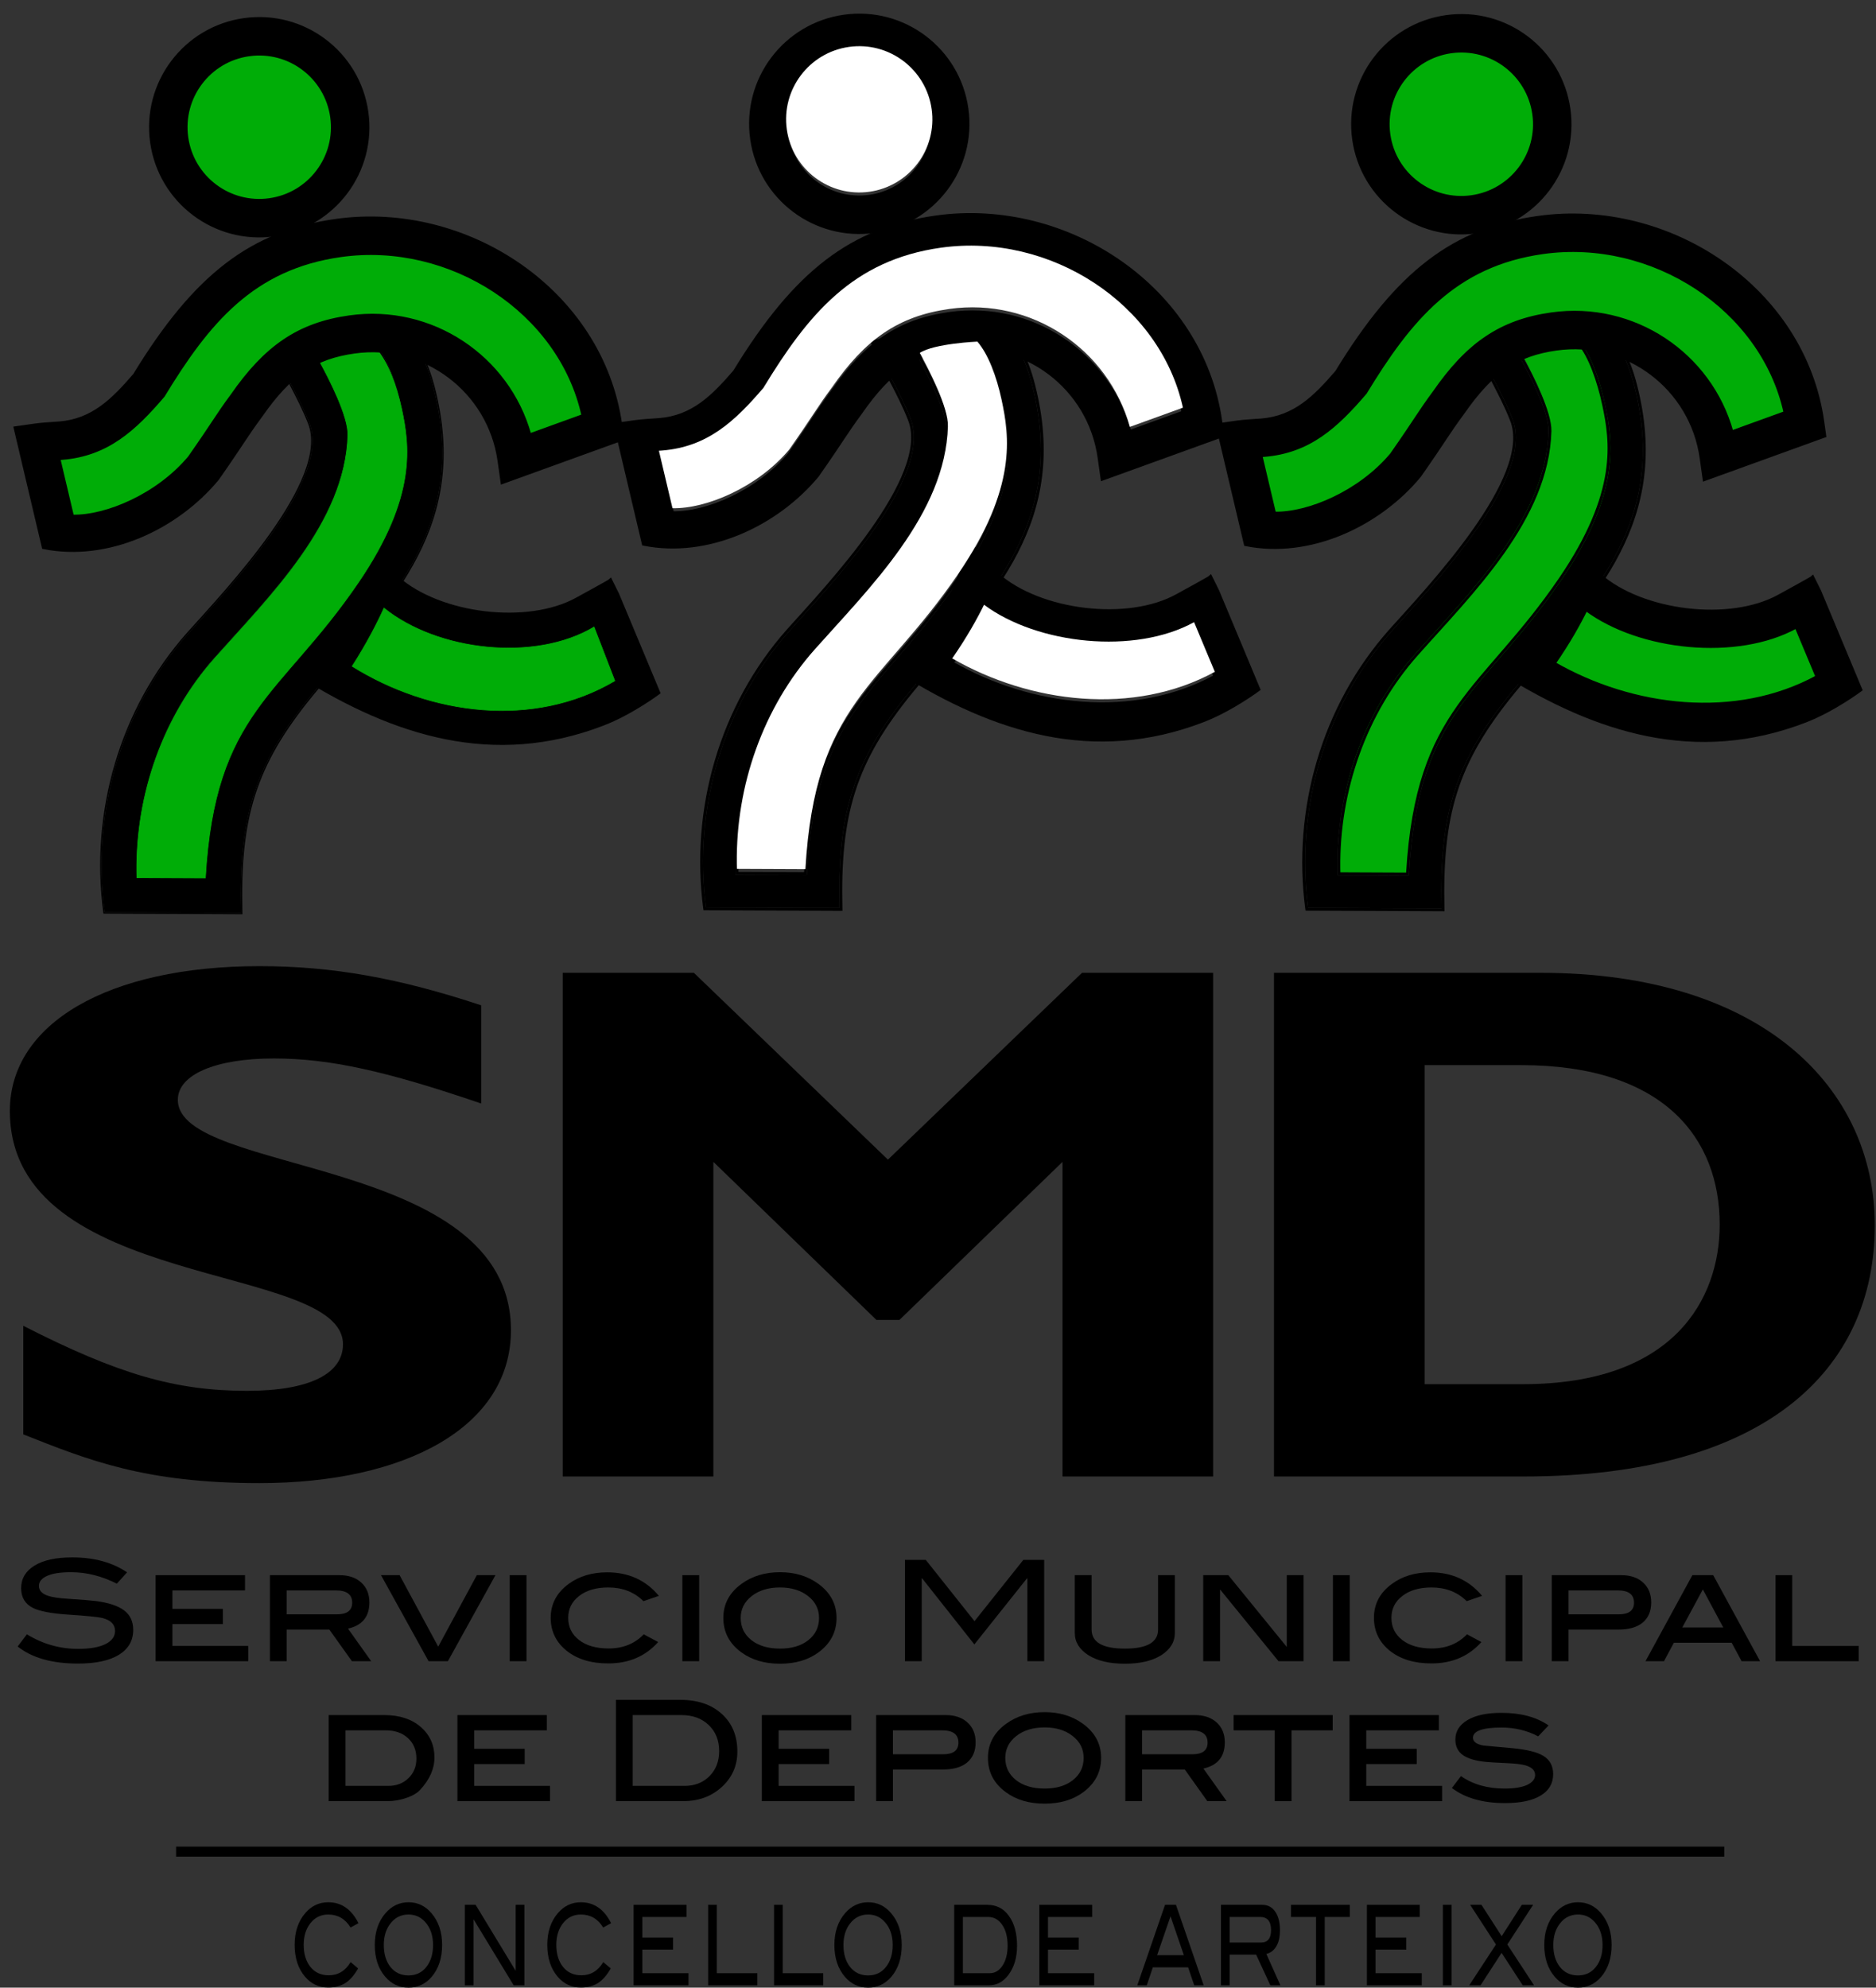 <?xml version="1.0" encoding="UTF-8" standalone="no"?>
<svg
   xmlns:dc="http://purl.org/dc/elements/1.1/"
   xmlns:cc="http://creativecommons.org/ns#"
   xmlns:rdf="http://www.w3.org/1999/02/22-rdf-syntax-ns#"
   xmlns:svg="http://www.w3.org/2000/svg"
   xmlns="http://www.w3.org/2000/svg"
   xmlns:sodipodi="http://sodipodi.sourceforge.net/DTD/sodipodi-0.dtd"
   xmlns:inkscape="http://www.inkscape.org/namespaces/inkscape"
   sodipodi:docbase="/home/acs/imagenes/logos/departamentos"
   sodipodi:docname="logodeportes.svg"
   inkscape:version="0.46"
   sodipodi:version="0.32"
   id="svg1593"
   height="595.672"
   width="562.261"
   inkscape:output_extension="org.inkscape.output.svg.inkscape"
   inkscape:export-filename="/home/acs/Desktop/logo/logodeportes.png"
   inkscape:export-xdpi="180.00999"
   inkscape:export-ydpi="180.00999">
  <rect width="100%" height="100%" fill="#333333" stroke="none"/>
  <sodipodi:namedview
     inkscape:current-layer="svg1593"
     inkscape:window-y="104"
     inkscape:window-x="15"
     inkscape:cy="280.70419"
     inkscape:cx="281.13049"
     inkscape:zoom="0.60268067"
     inkscape:window-height="541"
     inkscape:window-width="640"
     inkscape:pageshadow="2"
     inkscape:pageopacity="0.0"
     borderopacity="1.0"
     bordercolor="#666666"
     pagecolor="#ffffff"
     id="base"
     showgrid="false" />
  <defs
     id="defs1595">
    <inkscape:perspective
       sodipodi:type="inkscape:persp3d"
       inkscape:vp_x="0 : 297.836 : 1"
       inkscape:vp_y="0 : 1000 : 0"
       inkscape:vp_z="562.26099 : 297.836 : 1"
       inkscape:persp3d-origin="281.13049 : 198.55733 : 1"
       id="perspective104" />
    <marker
       orient="auto"
       markerHeight="3"
       markerWidth="4"
       markerUnits="strokeWidth"
       refY="5"
       refX="0"
       viewBox="0 0 10 10"
       id="ArrowEnd">
      <path
         id="path1598"
         d="M 0 0 L 10 5 L 0 10 z" />
    </marker>
    <marker
       orient="auto"
       markerHeight="3"
       markerWidth="4"
       markerUnits="strokeWidth"
       refY="5"
       refX="10"
       viewBox="0 0 10 10"
       id="ArrowStart">
      <path
         id="path1601"
         d="M 10 0 L 0 5 L 10 10 z" />
    </marker>
  </defs>
  <g
     id="g1603">
    <path
       id="path1605"
       d="M 2.954 595.672L 2.954 595.672L 2.954 595.672L 2.954 595.672"
       style="stroke:none; fill:#000000" />
    <path
       id="path1607"
       d="M 115.199 513.983C 119.729 513.983 123.365 515.17 126.103 517.549C 128.841 519.922 130.212 522.971 130.212 526.69C 130.212 530.073 128.773 533.315 125.893 536.417C 125.083 537.313 123.797 538.081 122.034 538.723C 120.107 539.422 118.109 539.774 116.038 539.774L 98.513 539.774L 98.513 513.983L 115.199 513.983M 116.374 535.202C 118.834 535.202 120.847 534.434 122.413 532.897C 124.007 531.358 124.803 529.403 124.803 527.024C 124.803 524.483 123.964 522.44 122.288 520.901C 120.61 519.339 118.373 518.553 115.578 518.553L 103.543 518.553L 103.543 535.204L 116.374 535.204"
       style="stroke:none; fill:#000000" />
    <path
       id="path1609"
       d="M 164.85 539.774L 137.089 539.774L 137.089 513.983L 163.885 513.983L 163.885 518.553L 142.121 518.553L 142.121 524.09L 157.258 524.09L 157.258 528.659L 142.121 528.659L 142.121 535.202L 164.85 535.202L 164.85 539.774"
       style="stroke:none; fill:#000000" />
    <path
       id="path1611"
       d="M 203.804 509.413C 209.087 509.413 213.267 510.823 216.341 513.647C 219.444 516.444 220.996 520.206 220.996 524.93C 220.996 529.264 219.36 532.868 216.09 535.745C 213.042 538.43 209.268 539.774 204.767 539.774L 184.599 539.774L 184.599 509.413L 203.804 509.413M 205.187 535.202C 208.206 535.202 210.682 534.239 212.61 532.309C 214.565 530.352 215.544 527.85 215.544 524.803C 215.544 521.559 214.496 518.944 212.4 516.962C 210.331 514.975 207.605 513.985 204.223 513.985L 189.63 513.985L 189.63 535.204L 205.187 535.204"
       style="stroke:none; fill:#000000" />
    <path
       id="path1613"
       d="M 256.093 539.774L 228.333 539.774L 228.333 513.983L 255.129 513.983L 255.129 518.553L 233.367 518.553L 233.367 524.09L 248.504 524.09L 248.504 528.659L 233.367 528.659L 233.367 535.202L 256.093 535.202L 256.093 539.774"
       style="stroke:none; fill:#000000" />
    <path
       id="path1615"
       d="M 283.433 513.983C 286.173 513.983 288.355 514.725 289.975 516.206C 291.596 517.688 292.407 519.672 292.407 522.161C 292.407 524.76 291.553 526.774 289.85 528.2C 288.172 529.598 285.755 530.294 282.594 530.294L 267.624 530.294L 267.624 539.774L 262.592 539.774L 262.592 513.983L 283.433 513.983M 282.677 525.725C 285.727 525.725 287.251 524.565 287.251 522.243C 287.251 519.784 285.63 518.553 282.384 518.553L 267.624 518.553L 267.624 525.725L 282.677 525.725"
       style="stroke:none; fill:#000000" />
    <path
       id="path1617"
       d="M 330.02 526.815C 330.02 531.038 328.217 534.477 324.612 537.131C 321.535 539.397 317.691 540.526 313.079 540.526C 308.464 540.526 304.608 539.397 301.506 537.131C 297.898 534.503 296.095 531.065 296.095 526.815C 296.095 522.622 297.915 519.214 301.549 516.585C 304.735 514.266 308.579 513.104 313.079 513.104C 317.554 513.104 321.382 514.266 324.569 516.585C 328.204 519.241 330.02 522.651 330.02 526.815zM 324.78 526.815C 324.78 524.161 323.691 521.981 321.507 520.274C 319.329 518.542 316.518 517.676 313.079 517.676C 309.615 517.676 306.777 518.542 304.57 520.274C 302.385 522.008 301.296 524.188 301.296 526.815C 301.296 529.557 302.373 531.776 304.524 533.483C 306.679 535.159 309.528 535.999 313.079 535.999C 316.605 535.999 319.425 535.159 321.548 533.483C 323.703 531.776 324.78 529.557 324.78 526.815"
       style="stroke:none; fill:#000000" />
    <path
       id="path1619"
       d="M 367.632 539.774L 361.848 539.774L 355.096 530.294L 342.305 530.294L 342.305 539.774L 337.276 539.774L 337.276 513.983L 358.117 513.983C 360.855 513.983 363.037 514.725 364.657 516.206C 366.279 517.688 367.089 519.672 367.089 522.161C 367.089 526.438 364.95 529.051 360.674 530.001L 367.632 539.774M 357.361 525.725C 360.41 525.725 361.933 524.565 361.933 522.243C 361.933 519.784 360.309 518.553 357.068 518.553L 342.305 518.553L 342.305 525.725L 357.361 525.725"
       style="stroke:none; fill:#000000" />
    <path
       id="path1621"
       d="M 399.42 518.553L 387.089 518.553L 387.089 539.774L 382.058 539.774L 382.058 518.553L 369.73 518.553L 369.73 513.983L 399.42 513.983L 399.42 518.553"
       style="stroke:none; fill:#000000" />
    <path
       id="path1623"
       d="M 432.21 539.774L 404.454 539.774L 404.454 513.983L 431.246 513.983L 431.246 518.553L 409.484 518.553L 409.484 524.09L 424.621 524.09L 424.621 528.659L 409.484 528.659L 409.484 535.202L 432.21 535.202L 432.21 539.774"
       style="stroke:none; fill:#000000" />
    <path
       id="path1625"
       d="M 461.017 520.358C 457.665 518.596 454.014 517.717 450.073 517.717C 444.344 517.717 441.478 518.735 441.478 520.776C 441.478 521.981 442.554 522.76 444.706 523.126C 447.64 523.376 450.579 523.643 453.513 523.922C 457.733 524.34 460.739 525.096 462.528 526.184C 464.513 527.389 465.504 529.219 465.504 531.68C 465.504 534.446 464.263 536.585 461.772 538.094C 459.315 539.604 455.737 540.356 451.038 540.356C 444.413 540.356 439.116 538.852 435.146 535.833L 437.872 532.266C 441.421 534.755 445.784 535.999 450.954 535.999C 453.863 535.999 456.111 535.635 457.704 534.907C 459.296 534.153 460.095 533.161 460.095 531.93C 460.095 530.563 459.114 529.598 457.16 529.038C 456.071 528.731 454.377 528.52 452.086 528.409C 448.508 528.241 446.313 528.114 445.505 528.032C 442.314 527.725 439.966 527.038 438.459 525.979C 436.952 524.915 436.195 523.362 436.195 521.323C 436.195 518.862 437.394 516.919 439.801 515.495C 442.232 514.04 445.63 513.313 449.99 513.313C 455.804 513.313 460.515 514.571 464.121 517.089L 461.017 520.358"
       style="stroke:none; fill:#000000" />
    <path
       id="path1627"
       d="M 5.294 493.434L 8.057 489.779C 12.809 492.688 17.93 494.145 23.402 494.145C 26.957 494.145 29.711 493.66 31.664 492.678C 33.545 491.725 34.481 490.428 34.481 488.781C 34.481 486.846 33.248 485.568 30.791 484.92C 29.495 484.589 26.039 484.236 20.387 483.867C 15.383 483.535 11.873 482.869 9.858 481.861C 7.518 480.682 6.339 478.711 6.339 475.947C 6.339 473.096 7.67 470.846 10.325 469.197C 13.007 467.543 16.778 466.723 21.647 466.723C 28.19 466.723 33.662 468.217 38.081 471.205L 35.021 474.608C 30.521 472.313 25.941 471.168 21.269 471.168C 18.164 471.168 15.788 471.529 14.141 472.258C 12.495 472.986 11.667 473.994 11.667 475.274C 11.667 476.623 12.548 477.594 14.303 478.207C 15.563 478.656 17.624 478.964 20.468 479.133C 24.662 479.412 27.434 479.637 28.775 479.809C 32.573 480.303 35.381 481.248 37.199 482.615C 39.017 483.984 39.926 485.928 39.926 488.44C 39.926 491.66 38.504 494.145 35.651 495.909C 32.798 497.665 28.703 498.545 23.366 498.545C 15.617 498.545 9.596 496.846 5.294 493.434"
       style="stroke:none; fill:#000000" />
    <path
       id="path1629"
       d="M 46.64 497.835L 46.64 472.051L 73.433 472.051L 73.433 476.621L 51.671 476.621L 51.671 482.149L 66.809 482.149L 66.809 486.719L 51.671 486.719L 51.671 493.262L 74.396 493.262L 74.396 497.835L 46.64 497.835"
       style="stroke:none; fill:#000000" />
    <path
       id="path1631"
       d="M 105.473 497.835L 98.714 488.358L 85.926 488.358L 85.926 497.835L 80.895 497.835L 80.895 472.051L 101.739 472.051C 104.474 472.051 106.661 472.787 108.281 474.274C 109.901 475.748 110.711 477.738 110.711 480.223C 110.711 484.496 108.569 487.115 104.294 488.07L 111.251 497.835L 105.473 497.835M 85.925 483.785L 100.982 483.785C 104.033 483.785 105.554 482.625 105.554 480.303C 105.554 477.846 103.934 476.621 100.685 476.621L 85.925 476.621L 85.925 483.785"
       style="stroke:none; fill:#000000" />
    <path
       id="path1633"
       d="M 128.45 497.835L 114.194 472.051L 119.765 472.051L 131.339 493.479L 142.913 472.051L 148.493 472.051L 134.237 497.835L 128.45 497.835"
       style="stroke:none; fill:#000000" />
    <path
       id="path1635"
       d="M 152.768 497.835L 157.799 497.835L 157.799 472.051L 152.768 472.051L 152.768 497.835z"
       style="stroke:none; fill:#000000" />
    <path
       id="path1637"
       d="M 169.796 494.686C 166.637 492.119 165.053 488.836 165.053 484.84C 165.053 480.672 166.862 477.279 170.462 474.651C 173.594 472.356 177.437 471.205 181.991 471.205C 188.399 471.205 193.556 473.553 197.471 478.253L 192.854 479.844C 190.091 477.108 186.581 475.74 182.333 475.74C 178.67 475.74 175.745 476.586 173.567 478.297C 171.389 479.971 170.3 482.149 170.3 484.84C 170.3 487.602 171.389 489.824 173.567 491.498C 175.745 493.182 178.697 494.02 182.414 494.02C 186.715 494.02 190.225 492.606 192.935 489.779L 197.255 492.094C 193.457 496.368 188.471 498.501 182.288 498.501C 177.14 498.501 172.982 497.233 169.796 494.686"
       style="stroke:none; fill:#000000" />
    <path
       id="path1639"
       d="M 204.509 497.835L 209.549 497.835L 209.549 472.051L 204.509 472.051L 204.509 497.835z"
       style="stroke:none; fill:#000000" />
    <path
       id="path1641"
       d="M 222.203 495.19C 218.603 492.561 216.794 489.123 216.794 484.875C 216.794 480.682 218.612 477.279 222.248 474.651C 225.433 472.33 229.277 471.168 233.777 471.168C 238.258 471.168 242.083 472.328 245.269 474.651C 248.905 477.307 250.723 480.707 250.723 484.875C 250.723 489.096 248.923 492.533 245.314 495.19C 242.236 497.458 238.393 498.59 233.777 498.59C 229.169 498.59 225.308 497.458 222.203 495.19M 225.272 478.332C 223.085 480.068 221.996 482.246 221.996 484.875C 221.996 487.619 223.076 489.842 225.227 491.543C 227.378 493.217 230.231 494.065 233.777 494.065C 237.305 494.065 240.131 493.217 242.246 491.543C 244.406 489.844 245.477 487.619 245.477 484.875C 245.477 482.221 244.388 480.043 242.21 478.332C 240.032 476.604 237.215 475.74 233.777 475.74C 230.312 475.74 227.477 476.604 225.272 478.332"
       style="stroke:none; fill:#000000" />
    <path
       id="path1643"
       d="M 307.919 497.835L 307.919 473.014L 307.793 473.014L 292.025 492.805L 276.383 473.014L 276.257 473.014L 276.257 497.835L 271.226 497.835L 271.226 467.479L 277.472 467.479L 292.07 485.839L 306.704 467.479L 312.95 467.479L 312.95 497.835L 307.919 497.835"
       style="stroke:none; fill:#000000" />
    <path
       id="path1645"
       d="M 326.198 496.036C 323.489 494.299 322.13 492.074 322.13 489.365L 322.13 472.051L 327.17 472.051L 327.17 488.358C 327.17 492.164 330.491 494.065 337.142 494.065C 343.766 494.065 347.087 492.164 347.087 488.358L 347.087 472.051L 352.117 472.051L 352.117 489.365C 352.117 492.074 350.758 494.297 348.049 496.036C 345.332 497.737 341.704 498.59 337.142 498.59C 332.561 498.59 328.916 497.737 326.198 496.036"
       style="stroke:none; fill:#000000" />
    <path
       id="path1647"
       d="M 383.186 497.835L 365.663 476.324L 365.663 497.835L 360.623 497.835L 360.623 472.051L 368.138 472.051L 385.661 493.561L 385.661 472.051L 390.692 472.051L 390.692 497.835L 383.186 497.835"
       style="stroke:none; fill:#000000" />
    <path
       id="path1649"
       d="M 399.503 497.835L 404.534 497.835L 404.534 472.051L 399.503 472.051L 399.503 497.835z"
       style="stroke:none; fill:#000000" />
    <path
       id="path1651"
       d="M 416.522 494.686C 413.363 492.119 411.788 488.836 411.788 484.84C 411.788 480.672 413.588 477.279 417.197 474.651C 420.32 472.356 424.163 471.205 428.726 471.205C 435.125 471.205 440.282 473.553 444.197 478.253L 439.589 479.844C 436.817 477.108 433.307 475.74 429.059 475.74C 425.396 475.74 422.48 476.586 420.293 478.297C 418.115 479.971 417.026 482.149 417.026 484.84C 417.026 487.602 418.115 489.824 420.293 491.498C 422.48 493.182 425.423 494.02 429.14 494.02C 433.451 494.02 436.961 492.606 439.67 489.779L 443.99 492.094C 440.192 496.368 435.197 498.501 429.014 498.501C 423.875 498.501 419.708 497.233 416.522 494.686"
       style="stroke:none; fill:#000000" />
    <path
       id="path1653"
       d="M 451.244 497.835L 456.275 497.835L 456.275 472.051L 451.244 472.051L 451.244 497.835z"
       style="stroke:none; fill:#000000" />
    <path
       id="path1655"
       d="M 465.077 497.835L 465.077 472.051L 485.921 472.051C 488.657 472.051 490.844 472.787 492.464 474.274C 494.084 475.748 494.894 477.738 494.894 480.223C 494.894 482.822 494.039 484.839 492.338 486.26C 490.655 487.656 488.243 488.358 485.084 488.358L 470.108 488.358L 470.108 497.835L 465.077 497.835M 470.108 483.785L 485.165 483.785C 488.215 483.785 489.736 482.625 489.736 480.303C 489.736 477.846 488.117 476.621 484.868 476.621L 470.108 476.621L 470.108 483.785"
       style="stroke:none; fill:#000000" />
    <path
       id="path1657"
       d="M 521.984 497.835L 519.005 492.301L 501.689 492.301L 498.71 497.835L 493.175 497.835L 507.224 472.051L 513.47 472.051L 527.519 497.835L 521.984 497.835M 504.209 487.729L 516.485 487.729L 510.365 476.324L 504.209 487.729"
       style="stroke:none; fill:#000000" />
    <path
       id="path1659"
       d="M 532.136 497.835L 532.136 472.051L 537.158 472.051L 537.158 493.264L 557.084 493.264L 557.084 497.835L 532.136 497.835"
       style="stroke:none; fill:#000000" />
    <path
       id="path1661"
       d="M 294.937 182.578C 292.944 186.652 289.871 192.219 285.408 198.658C 308.795 212.125 339.787 215.938 364.111 202.684L 357.895 187.799C 340.207 197.567 311.005 194.527 294.937 182.578zM 284.884 178.832C 287.048 174.545 290.961 163.132 290.961 163.132C 290.961 163.132 297.733 171.033 299.001 172.152C 311.717 183.391 338.079 186.632 352.798 178.428C 354.214 177.639 362.57 173.1 362.854 172.789L 364.949 177.01L 377.312 206.606C 377.312 206.606 369.212 212.699 360.552 216.029C 327.777 228.633 298.028 219.119 269.979 201.594C 275.453 194.33 280.777 186.983 284.883 178.832"
       style="stroke:none; fill:#000000" />
    <path
       id="path1663"
       d="M 294.937 182.578C 292.944 186.652 289.871 192.219 285.408 198.658C 308.795 212.125 339.787 215.938 364.111 202.684L 357.895 187.799C 340.207 197.567 311.005 194.527 294.937 182.578zM 284.884 178.832C 287.048 174.545 290.961 163.132 290.961 163.132C 290.961 163.132 297.733 171.033 299.001 172.152C 311.717 183.391 338.079 186.632 352.798 178.428C 354.214 177.639 362.57 173.1 362.854 172.789L 364.949 177.01L 377.312 206.606C 377.312 206.606 369.212 212.699 360.552 216.029C 327.777 228.633 298.028 219.119 269.979 201.594C 275.453 194.33 280.777 186.983 284.883 178.832L 284.884 178.832z"
       style="stroke:#000000; stroke-width:0.862; fill:none" />
    <path
       id="path1665"
       d="M 211.598 271.928C 207.769 242.377 216.536 211.658 236.576 189.117C 248.059 176.121 279.766 143.486 272.944 125.551C 269.857 117.664 265.231 110.529 261.963 102.757C 271.302 100.608 280.659 98.484 289.972 96.156L 292.391 95.537C 292.549 96.41 292.738 98.382 291.637 99.567L 291.961 99.856L 292.177 100.225L 298.735 96.359C 305.374 102.445 308.229 109.772 310.195 118.998L 310.618 118.908L 310.195 118.998C 318.682 158.652 294.67 180.404 272.908 206.945L 273.243 207.223L 272.908 206.945C 255.566 228.092 250.952 244.172 251.612 272.096L 211.597 271.928M 241.4 262.25L 241.805 262.25L 241.831 261.846L 241.4 261.818L 241.4 262.252M 241.4 262.25L 241.4 261.818L 241.832 261.846C 244.73 211.986 264.133 207.901 287.588 173.529C 305.344 147.527 302.977 132.022 300.61 121.051C 299.089 113.967 296.435 106.326 293.141 102.502L 293.051 102.402L 292.925 102.367C 292.889 102.367 286.616 100.693 283.088 101.502L 283.007 101.522L 282.944 101.567L 275.429 106.74L 275.105 106.957L 275.294 107.299C 278.048 112.303 283.853 123.623 283.673 129.068L 284.105 129.082C 284.105 129.084 284.105 129.086 284.105 129.086L 283.673 129.068L 283.673 129.078C 283.016 155.051 260.291 177.236 243.902 195.643L 244.224 195.924L 243.902 195.643C 228.251 213.236 220.151 236.736 220.403 260.037L 220.439 261.738L 220.871 261.729L 220.439 261.738L 220.448 262.151L 220.871 262.16L 241.4 262.25M 292.178 100.225L 291.962 99.856L 291.638 99.567L 292.178 100.225M 292.818 102.781L 292.818 102.779L 293.141 102.502L 292.819 102.783C 292.819 102.783 292.818 102.781 292.818 102.781M 282.944 101.565L 283.185 101.914L 283.186 101.916L 283.185 101.918L 282.944 101.567M 298.799 95.825L 298.801 95.825L 298.799 95.826L 298.799 95.825M 292.708 95.004L 292.709 95.004C 292.709 95.004 292.71 95.007 292.71 95.008L 292.709 95.008L 292.708 95.004"
       style="stroke:none; fill:#000000" />
    <path
       id="path1667"
       d="M 252.056 272.961L 252.056 272.529L 252.488 272.52L 252.496 272.961L 252.056 272.961M 211.223 272.781L 210.845 272.781L 210.791 272.412C 206.804 242.507 215.633 211.375 235.928 188.551C 247.484 175.652 278.921 142.668 272.135 125.865C 269.039 117.928 264.296 110.664 260.975 102.619L 260.777 102.151L 261.272 102.033L 261.37 102.453L 261.371 102.453L 261.272 102.035C 270.781 99.841 280.291 97.68 289.757 95.323L 289.756 95.32L 292.6 94.593L 293.032 94.475L 293.131 94.916C 293.145 95.049 293.693 96.906 293.103 98.686L 298.576 95.456L 298.846 95.296L 299.089 95.51C 306.073 101.791 309.034 109.424 311.041 118.82L 310.195 119C 308.229 109.774 305.374 102.447 298.735 96.361L 292.177 100.227L 291.961 99.859L 291.637 99.569C 292.738 98.383 292.549 96.412 292.391 95.54L 289.972 96.159C 280.659 98.484 271.302 100.61 261.963 102.758C 265.23 110.531 269.856 117.664 272.944 125.553C 279.766 143.488 248.06 176.123 236.576 189.119C 216.536 211.66 207.769 242.379 211.598 271.93L 251.613 272.096C 250.953 244.174 255.567 228.094 272.909 206.947L 273.574 207.496C 256.249 228.674 251.803 244.387 252.487 272.522L 252.056 272.529L 252.056 272.963L 211.223 272.781M 272.135 125.865L 272.54 125.703L 272.135 125.865M 298.799 95.826L 298.802 95.823L 298.577 95.454L 298.799 95.825L 298.799 95.826M 292.709 95.01L 293.132 94.915L 292.709 95.004L 292.601 94.591L 292.708 95.004L 292.709 95.008M 241.4 262.25L 241.4 261.818L 241.832 261.846L 241.805 262.25L 241.4 262.25M 220.871 262.16L 220.448 262.152L 220.439 261.738L 220.871 261.729L 220.439 261.738L 220.403 260.037C 220.152 236.736 228.251 213.238 243.902 195.643L 244.55 196.209L 243.902 195.643C 260.291 177.238 283.016 155.053 283.673 129.078L 283.673 129.07L 284.105 129.088L 284.537 129.096C 283.817 155.584 260.876 177.822 244.55 196.209C 229.054 213.632 221.017 236.928 221.267 260.02L 221.294 261.299L 240.992 261.385C 243.946 211.615 263.719 207.043 286.877 173.043C 304.499 147.158 302.087 132.147 299.774 121.231C 298.294 114.303 295.648 106.783 292.579 103.17L 292.439 103.132C 292.259 103.086 291.998 103.033 291.683 102.961C 291.044 102.817 290.162 102.637 289.181 102.484C 287.243 102.174 284.905 101.979 283.365 102.322L 276.237 107.231C 279.068 112.453 284.66 123.305 284.537 129.096L 283.673 129.07C 283.853 123.625 278.048 112.303 275.295 107.299L 275.106 106.957L 275.43 106.74L 282.944 101.567L 283.007 101.522L 283.088 101.504C 286.616 100.693 292.889 102.367 292.925 102.367L 293.051 102.402L 293.141 102.502C 296.435 106.326 299.09 113.969 300.611 121.051C 302.978 132.022 305.345 147.529 287.588 173.529C 264.134 207.901 244.73 211.986 241.832 261.846L 241.4 261.82L 241.4 262.252L 220.871 262.162M 300.188 121.141L 300.611 121.051L 300.188 121.141M 292.817 102.783L 293.141 102.5L 292.818 102.779L 292.818 102.781L 292.817 102.783M 283.187 101.92L 283.185 101.914L 282.944 101.565L 283.185 101.916L 283.187 101.92M 272.909 206.945C 294.671 180.404 318.683 158.652 310.196 118.998L 310.619 118.908L 310.196 118.998L 311.042 118.818C 319.645 158.967 295.229 181.053 273.575 207.494L 272.909 206.945M 291.638 99.567L 291.962 99.856L 292.178 100.223L 291.638 99.567"
       style="stroke:none; fill:#000000" />
    <path
       id="path1669"
       d="M 72.218 273.979L 72.218 273.555L 72.65 273.537L 72.659 273.986L 72.218 273.979M 31.385 273.799L 31.007 273.799L 30.953 273.43L 31.385 273.375L 72.218 273.555L 72.218 273.979L 31.385 273.799M 93.404 208.242L 93.737 208.512C 76.412 229.688 71.966 245.412 72.65 273.537L 72.218 273.549L 72.218 273.555C 71.516 245.385 76.025 229.455 93.404 208.242M 56.09 189.567C 67.646 176.67 99.083 143.686 92.306 126.883L 92.702 126.729C 99.506 144.09 67.934 176.904 56.414 189.856C 36.202 212.578 27.418 243.592 31.385 273.369L 30.954 273.43C 26.967 243.531 35.795 212.401 56.091 189.567M 41.033 262.746L 40.997 261.055L 41.429 261.045L 41.456 262.317L 61.154 262.402C 64.108 212.643 83.882 208.07 107.038 174.07C 124.66 148.176 122.248 133.164 119.935 122.248C 118.455 115.32 115.809 107.803 112.734 104.19L 112.592 104.158C 112.421 104.113 112.16 104.051 111.845 103.979C 111.206 103.844 110.324 103.664 109.343 103.502C 107.405 103.192 105.067 102.996 103.527 103.34L 96.397 108.25C 99.226 113.463 104.822 124.32 104.699 130.123C 103.979 156.61 81.039 178.85 64.713 197.236L 64.389 196.947C 80.75 178.553 103.571 156.342 104.267 130.11L 104.699 130.123L 104.267 130.11C 104.267 130.108 104.267 130.108 104.267 130.106C 104.42 124.418 98.598 113.151 95.835 108.119L 95.837 108.117L 95.837 108.117L 103.349 102.943C 106.67 102.152 112.97 103.807 112.97 103.807C 116.174 107.507 118.847 115.121 120.35 122.158C 122.699 133.111 125.084 148.365 107.39 174.313C 84.053 208.539 64.442 212.842 61.563 262.838L 41.034 262.748M 64.388 196.947L 64.712 197.234C 49.214 214.658 41.177 237.951 41.429 261.045L 40.997 261.049C 40.746 237.848 48.819 214.459 64.388 196.947M 93.404 208.242C 115.112 181.746 139.322 159.832 130.781 119.926L 131.204 119.836C 139.808 159.992 115.391 182.078 93.737 208.512L 93.405 208.242M 92.306 126.883C 89.201 118.943 84.458 111.69 81.137 103.635L 80.939 103.168L 81.434 103.059C 90.947 100.863 100.46 98.704 109.919 96.347L 112.763 95.609L 113.185 95.501L 113.293 95.933C 113.307 96.073 113.855 97.924 113.266 99.701L 118.738 96.472L 119.017 96.319L 119.251 96.526C 126.235 102.817 129.196 110.44 131.203 119.836L 130.78 119.926L 130.78 119.926C 128.782 110.565 125.857 103.059 118.963 96.85L 112.123 100.873C 113.707 99.1 112.915 96.201 112.87 96.031L 110.026 96.76L 109.918 96.347L 110.025 96.76C 100.558 99.118 91.036 101.277 81.533 103.473C 84.836 111.475 89.579 118.736 92.702 126.729L 92.306 126.882M 118.961 96.849L 118.962 96.847L 118.739 96.472L 118.961 96.849M 112.872 96.031L 113.294 95.933L 112.872 96.029L 112.872 96.031"
       style="stroke:none; fill:#000000" />
    <path
       id="path1671"
       d="M 197.615 125.723C 207.601 124.91 213.68 118.811 220.141 111.311C 238.452 81.317 255.313 68.559 280.511 65.019C 319.834 59.489 360.256 86.252 365.876 126.264L 366.479 130.549L 330.319 143.635L 329.404 137.125C 326.454 116.156 307.037 101.543 286.061 104.49C 274.294 106.143 266.83 110.994 258.02 123.676C 253.371 129.957 252.766 131.518 245.041 142.539C 232.793 157.305 212.121 166.984 192.829 163.086L 184.352 127.188L 190.136 126.365C 192.737 125.996 195.165 125.922 197.616 125.723L 197.615 125.723zM 198.481 136.356L 197.494 136.43L 201.562 153.651C 211.752 153.871 227.126 147.324 236.565 136.061C 244.207 125.151 244.713 123.74 249.306 117.524C 259.418 102.975 269.243 96.085 284.578 93.928C 309.204 90.468 332.154 105.945 338.643 129.277L 354.55 123.522C 347.672 92.299 314.726 70.981 281.995 75.582C 255.59 79.293 242.167 95.618 228.805 117.596C 220.109 127.766 211.963 135.258 198.481 136.356"
       style="stroke:none; fill:#000000" />
    <path
       id="path1673"
       d="M 197.615 125.723C 207.601 124.91 213.68 118.811 220.141 111.311C 238.452 81.317 255.313 68.559 280.511 65.019C 319.834 59.489 360.256 86.252 365.876 126.264L 366.479 130.549L 330.319 143.635L 329.404 137.125C 326.454 116.156 307.037 101.543 286.061 104.49C 274.294 106.143 266.83 110.994 258.02 123.676C 253.371 129.957 252.766 131.518 245.041 142.539C 232.793 157.305 212.121 166.984 192.829 163.086L 184.352 127.188L 190.136 126.365C 192.737 125.996 195.165 125.922 197.616 125.723L 197.615 125.723zM 198.481 136.356L 197.494 136.43L 201.562 153.651C 211.752 153.871 227.126 147.324 236.565 136.061C 244.207 125.151 244.713 123.74 249.306 117.524C 259.418 102.975 269.243 96.085 284.578 93.928C 309.204 90.468 332.154 105.945 338.643 129.277L 354.55 123.522C 347.672 92.299 314.726 70.981 281.995 75.582C 255.59 79.293 242.167 95.618 228.805 117.596C 220.109 127.766 211.963 135.258 198.481 136.356z"
       style="stroke:#000000; stroke-width:0.862; fill:none" />
    <path
       id="path1675"
       d="M 253.001 4.836C 270.824 2.331 287.301 14.748 289.807 32.571C 292.313 50.392 279.896 66.871 262.072 69.377C 244.249 71.882 227.771 59.464 225.266 41.644C 222.761 23.82 235.179 7.341 253.001 4.836zM 254.485 15.399C 242.497 17.082 234.145 28.169 235.829 40.157C 237.515 52.144 248.599 60.498 260.588 58.812C 272.575 57.13 280.928 46.044 279.242 34.056C 277.558 22.066 266.475 13.713 254.485 15.399"
       style="stroke:none; fill:#000000" />
    <path
       id="path1677"
       d="M 253.001 4.836C 270.824 2.331 287.301 14.748 289.807 32.571C 292.313 50.392 279.896 66.871 262.072 69.377C 244.249 71.882 227.771 59.464 225.266 41.644C 222.761 23.82 235.179 7.341 253.001 4.836zM 254.485 15.399C 242.497 17.082 234.145 28.169 235.829 40.157C 237.515 52.144 248.599 60.498 260.588 58.812C 272.575 57.13 280.928 46.044 279.242 34.056C 277.558 22.066 266.475 13.713 254.485 15.399z"
       style="stroke:#000000; stroke-width:0.862; fill:none" />
    <path
       id="path1679"
       d="M 115.099 183.6C 113.104 187.67 110.034 193.238 105.569 199.68C 128.958 213.145 159.947 216.959 184.272 203.701L 178.058 188.818C 160.366 198.588 131.165 195.547 115.099 183.6zM 105.048 179.854C 107.21 175.567 111.122 164.147 111.122 164.147C 111.122 164.147 117.894 172.053 119.161 173.174C 131.878 184.412 158.243 187.654 172.961 179.447C 174.374 178.658 182.733 174.119 183.016 173.811L 185.111 178.031L 197.472 207.625C 197.472 207.625 189.375 213.721 180.714 217.049C 147.939 229.652 118.193 220.141 90.142 202.613C 95.618 195.354 100.94 188.004 105.047 179.854"
       style="stroke:none; fill:#000000" />
    <path
       id="path1681"
       d="M 115.099 183.6C 113.104 187.67 110.034 193.238 105.569 199.68C 128.958 213.145 159.947 216.959 184.272 203.701L 178.058 188.818C 160.366 198.588 131.165 195.547 115.099 183.6zM 105.048 179.854C 107.21 175.567 111.122 164.147 111.122 164.147C 111.122 164.147 117.894 172.053 119.161 173.174C 131.878 184.412 158.243 187.654 172.961 179.447C 174.374 178.658 182.733 174.119 183.016 173.811L 185.111 178.031L 197.472 207.625C 197.472 207.625 189.375 213.721 180.714 217.049C 147.939 229.652 118.193 220.141 90.142 202.613C 95.618 195.354 100.94 188.004 105.047 179.854L 105.048 179.854z"
       style="stroke:#000000; stroke-width:0.862; fill:none" />
    <path
       id="path1683"
       d="M 31.385 273.375C 27.416 243.594 36.2 212.58 56.414 189.856C 67.934 176.904 99.506 144.09 92.702 126.729C 89.579 118.736 84.836 111.475 81.533 103.473C 91.037 101.277 100.559 99.118 110.027 96.76L 112.871 96.031C 112.915 96.201 113.707 99.1 112.124 100.873L 118.964 96.85C 125.857 103.059 128.782 110.565 130.78 119.926C 139.321 159.832 115.111 181.746 93.404 208.242C 76.025 229.455 71.516 245.385 72.218 273.555L 31.385 273.375M 61.562 262.836C 64.442 212.842 84.053 208.539 107.39 174.313C 125.084 148.365 122.699 133.11 120.35 122.156C 118.847 115.119 116.174 107.507 112.97 103.807C 112.97 103.807 106.67 102.151 103.349 102.943L 95.835 108.117C 98.597 113.149 104.42 124.416 104.267 130.104C 103.574 156.34 80.751 178.551 64.388 196.947C 48.819 214.461 40.746 237.852 40.998 261.055L 41.033 262.746L 61.562 262.836"
       style="stroke:none; fill:#000000" />
    <path
       id="path1685"
       d="M 113.098 105.024C 113.098 105.024 100.184 105.568 95.829 108.402C 98.585 113.436 104.414 124.701 104.263 130.389C 103.569 156.625 80.741 178.838 64.381 197.231C 48.807 214.742 40.738 238.135 40.992 261.336L 41.028 263.029L 61.554 263.121C 64.438 213.123 84.048 208.822 107.385 174.596C 125.076 148.649 122.688 133.389 120.346 122.443C 118.838 115.404 116.301 108.715 113.098 105.022"
       style="stroke:none; fill:#00ad07" />
    <path
       id="path1687"
       d="M 113.098 105.024C 113.098 105.024 100.184 105.568 95.829 108.402C 98.585 113.436 104.414 124.701 104.263 130.389C 103.569 156.625 80.741 178.838 64.381 197.231C 48.807 214.742 40.738 238.135 40.992 261.336L 41.028 263.029L 61.554 263.121C 64.438 213.123 84.048 208.822 107.385 174.596C 125.076 148.649 122.688 133.389 120.346 122.443C 118.838 115.404 116.301 108.715 113.098 105.022L 113.098 105.024z"
       style="stroke:#00ad07; stroke-width:0.201; fill:none" />
    <path
       id="path1689"
       d="M 18.642 137.377L 17.656 137.453L 21.723 154.672C 31.913 154.895 47.287 148.348 56.725 137.084C 64.368 126.174 64.873 124.762 69.465 118.545C 79.576 103.998 89.403 97.105 104.735 94.948C 129.363 91.487 152.315 106.965 158.804 130.301L 174.711 124.543C 167.83 93.32 134.886 72.004 102.155 76.605C 75.75 80.316 62.327 96.641 48.964 118.619C 40.268 128.787 32.123 136.277 18.641 137.377"
       style="stroke:none; fill:#00ad07" />
    <path
       id="path1691"
       d="M 18.642 137.377L 17.656 137.453L 21.723 154.672C 31.913 154.895 47.287 148.348 56.725 137.084C 64.368 126.174 64.873 124.762 69.465 118.545C 79.576 103.998 89.403 97.105 104.735 94.948C 129.363 91.487 152.315 106.965 158.804 130.301L 174.711 124.543C 167.83 93.32 134.886 72.004 102.155 76.605C 75.75 80.316 62.327 96.641 48.964 118.619C 40.268 128.787 32.123 136.277 18.641 137.377L 18.642 137.377z"
       style="stroke:#00ad07; stroke-width:0.201; fill:none" />
    <path
       id="path1693"
       d="M 17.776 126.742C 27.762 125.93 33.841 119.83 40.302 112.332C 58.613 82.341 75.474 69.579 100.672 66.037C 139.996 60.511 180.415 87.275 186.039 127.285L 186.641 131.568L 150.48 144.656L 149.565 138.145C 146.619 117.178 127.203 102.565 106.222 105.512C 94.453 107.164 86.992 112.016 78.181 124.695C 73.534 130.979 72.927 132.539 65.205 143.559C 52.956 158.326 32.283 168.007 12.99 164.108L 4.515 128.209L 10.297 127.387C 12.899 127.016 15.329 126.943 17.777 126.742L 17.776 126.742zM 18.643 137.377L 17.657 137.451L 21.723 154.672C 31.913 154.891 47.289 148.346 56.726 137.08C 64.369 126.17 64.874 124.762 69.468 118.543C 79.577 103.994 89.403 97.105 104.736 94.948C 129.365 91.487 152.316 106.965 158.805 130.299L 174.712 124.541C 167.832 93.319 134.887 72.002 102.156 76.605C 75.751 80.316 62.329 96.638 48.966 118.615C 40.272 128.785 32.125 136.279 18.643 137.379"
       style="stroke:none; fill:#000000" />
    <path
       id="path1695"
       d="M 17.776 126.742C 27.762 125.93 33.841 119.83 40.302 112.332C 58.613 82.341 75.474 69.579 100.672 66.037C 139.996 60.511 180.415 87.275 186.039 127.285L 186.641 131.568L 150.48 144.656L 149.565 138.145C 146.619 117.178 127.203 102.565 106.222 105.512C 94.453 107.164 86.992 112.016 78.181 124.695C 73.534 130.979 72.927 132.539 65.205 143.559C 52.956 158.326 32.283 168.007 12.99 164.108L 4.515 128.209L 10.297 127.387C 12.899 127.016 15.329 126.943 17.777 126.742L 17.776 126.742zM 18.643 137.377L 17.657 137.451L 21.723 154.672C 31.913 154.891 47.289 148.346 56.726 137.08C 64.369 126.17 64.874 124.762 69.468 118.543C 79.577 103.994 89.403 97.105 104.736 94.948C 129.365 91.487 152.316 106.965 158.805 130.299L 174.712 124.541C 167.832 93.319 134.887 72.002 102.156 76.605C 75.751 80.316 62.329 96.638 48.966 118.615C 40.272 128.785 32.125 136.279 18.643 137.379L 18.643 137.377z"
       style="stroke:#000000; stroke-width:0.862; fill:none" />
    <path
       id="path1697"
       d="M 75.58 15.076C 62.985 16.845 54.209 28.491 55.98 41.084C 57.751 53.681 69.395 62.458 81.99 60.688C 94.587 58.916 103.362 47.27 101.591 34.676C 99.823 22.078 88.177 13.303 75.58 15.076"
       style="stroke:none; fill:#00ad07" />
    <path
       id="path1699"
       d="M 75.58 15.076C 62.985 16.845 54.209 28.491 55.98 41.084C 57.751 53.681 69.395 62.458 81.99 60.688C 94.587 58.916 103.362 47.27 101.591 34.676C 99.823 22.078 88.177 13.303 75.58 15.076z"
       style="stroke:#00ad07; stroke-width:0.201; fill:none" />
    <path
       id="path1701"
       d="M 73.164 5.857C 90.985 3.352 107.463 15.773 109.969 33.59C 112.473 51.413 100.057 67.894 82.234 70.4C 64.41 72.904 47.932 60.484 45.428 42.664C 42.924 24.843 55.34 8.362 73.164 5.857zM 74.648 16.421C 62.657 18.107 54.307 29.191 55.99 41.178C 57.676 53.169 68.761 61.517 80.748 59.834C 92.736 58.151 101.088 47.066 99.403 35.077C 97.719 23.087 86.635 14.735 74.648 16.422"
       style="stroke:none; fill:#000000" />
    <path
       id="path1703"
       d="M 73.164 5.857C 90.985 3.352 107.463 15.773 109.969 33.59C 112.473 51.413 100.057 67.894 82.234 70.4C 64.41 72.904 47.932 60.484 45.428 42.664C 42.924 24.843 55.34 8.362 73.164 5.857zM 74.648 16.421C 62.657 18.107 54.307 29.191 55.99 41.178C 57.676 53.169 68.761 61.517 80.748 59.834C 92.736 58.151 101.088 47.066 99.403 35.077C 97.719 23.087 86.635 14.735 74.648 16.422L 74.648 16.421z"
       style="stroke:#000000; stroke-width:0.862; fill:none" />
    <path
       id="path1705"
       d="M 476.113 180.358C 474.117 184.432 468.864 192.176 464.403 198.621C 487.79 212.086 521.392 215.899 545.719 202.643L 539.503 187.76C 521.811 197.526 492.179 192.309 476.113 180.358"
       style="stroke:none; fill:#00ad07" />
    <path
       id="path1707"
       d="M 476.113 180.358C 474.117 184.432 468.864 192.176 464.403 198.621C 487.79 212.086 521.392 215.899 545.719 202.643L 539.503 187.76C 521.811 197.526 492.179 192.309 476.113 180.358z"
       style="stroke:#00ad07; stroke-width:0.201; fill:none" />
    <path
       id="path1709"
       d="M 475.375 182.705C 473.38 186.779 470.311 192.348 465.847 198.787C 489.236 212.252 520.221 216.067 544.553 202.809L 538.337 187.928C 520.642 197.695 491.443 194.656 475.375 182.705zM 465.327 178.961C 467.488 174.668 471.4 163.257 471.4 163.257C 471.4 163.257 478.172 171.16 479.436 172.281C 492.153 183.52 518.522 186.762 533.241 178.555C 534.652 177.768 543.007 173.225 543.295 172.918L 545.389 177.135L 557.746 206.731C 557.746 206.731 549.655 212.828 540.993 216.156C 508.215 228.76 478.469 219.248 450.419 201.721C 455.896 194.459 461.216 187.108 465.327 178.961"
       style="stroke:none; fill:#000000" />
    <path
       id="path1711"
       d="M 475.375 182.705C 473.38 186.779 470.311 192.348 465.847 198.787C 489.236 212.252 520.221 216.067 544.553 202.809L 538.337 187.928C 520.642 197.695 491.443 194.656 475.375 182.705zM 465.327 178.961C 467.488 174.668 471.4 163.257 471.4 163.257C 471.4 163.257 478.172 171.16 479.436 172.281C 492.153 183.52 518.522 186.762 533.241 178.555C 534.652 177.768 543.007 173.225 543.295 172.918L 545.389 177.135L 557.746 206.731C 557.746 206.731 549.655 212.828 540.993 216.156C 508.215 228.76 478.469 219.248 450.419 201.721C 455.896 194.459 461.216 187.108 465.327 178.961z"
       style="stroke:#000000; stroke-width:0.862; fill:none" />
    <path
       id="path1713"
       d="M 473.374 102.5C 473.374 102.5 460.46 103.049 456.106 105.879C 458.865 110.914 464.689 122.184 464.54 127.869C 463.848 154.108 441.018 176.317 424.656 194.711C 409.082 212.223 401.015 235.617 401.268 258.815L 401.317 261.858L 421.842 261.945C 424.726 211.949 446.155 208.132 469.494 173.901C 487.181 147.957 482.962 130.869 480.623 119.92C 479.116 112.883 476.579 106.197 473.374 102.5"
       style="stroke:none; fill:#00ad07" />
    <path
       id="path1715"
       d="M 473.374 102.5C 473.374 102.5 460.46 103.049 456.106 105.879C 458.865 110.914 464.689 122.184 464.54 127.869C 463.848 154.108 441.018 176.317 424.656 194.711C 409.082 212.223 401.015 235.617 401.268 258.815L 401.317 261.858L 421.842 261.945C 424.726 211.949 446.155 208.132 469.494 173.901C 487.181 147.957 482.962 130.869 480.623 119.92C 479.116 112.883 476.579 106.197 473.374 102.5z"
       style="stroke:#00ad07; stroke-width:0.201; fill:none" />
    <path
       id="path1717"
       d="M 392.038 272.045C 388.201 242.504 396.978 211.783 417.017 189.252C 428.501 176.246 460.208 143.613 453.377 125.676C 450.289 117.789 445.671 110.654 442.404 102.889C 451.75 100.733 461.103 98.609 470.405 96.281L 470.413 96.281L 470.306 95.87L 470.404 96.281L 470.302 95.87C 470.303 95.87 470.305 95.87 470.306 95.87L 470.413 96.281L 472.827 95.665C 472.988 96.54 473.171 98.51 472.079 99.701L 472.618 100.35L 472.407 99.99L 472.618 100.35L 479.187 96.487C 485.815 102.582 488.661 109.899 490.645 119.125L 491.059 119.035L 490.645 119.125C 499.123 158.777 475.111 180.522 453.349 207.072L 453.68 207.346L 453.349 207.072C 435.999 228.219 431.392 244.299 432.053 272.221L 392.037 272.045M 421.832 262.377L 422.246 262.377L 422.264 261.973C 425.171 212.121 444.574 208.026 468.028 173.654C 485.785 147.654 483.418 132.147 481.051 121.176C 479.53 114.094 476.876 106.453 473.573 102.627L 473.492 102.529L 473.357 102.492L 473.25 102.91L 473.249 102.91L 473.357 102.492C 473.33 102.492 467.057 100.818 463.529 101.629L 463.448 101.647L 463.377 101.692L 455.871 106.865L 455.547 107.082L 455.736 107.424C 458.49 112.428 464.295 123.75 464.115 129.193L 464.547 129.207L 464.115 129.193C 463.458 155.178 440.733 177.361 424.344 195.768L 424.668 196.055L 424.344 195.768C 408.693 213.361 400.593 236.861 400.845 260.162L 400.881 261.863L 401.313 261.854L 400.881 261.863L 400.89 262.285L 401.312 262.285L 421.832 262.375L 421.836 261.943L 421.841 261.943L 421.832 262.375M 463.376 101.692L 463.626 102.039L 463.627 102.043L 463.623 102.045L 463.376 101.692M 479.238 95.951L 479.243 95.95C 479.244 95.95 479.244 95.95 479.245 95.951L 479.24 95.956L 479.238 95.951"
       style="stroke:none; fill:#000000" />
    <path
       id="path1719"
       d="M 432.497 273.086L 432.497 272.654L 432.929 272.647L 432.938 273.088L 432.497 273.088M 391.655 272.906L 391.286 272.906L 391.232 272.537C 387.245 242.632 396.074 211.51 416.369 188.676C 427.925 175.779 459.362 142.795 452.576 125.983C 449.471 118.053 444.737 110.791 441.407 102.744L 441.218 102.277L 441.713 102.16C 451.226 99.966 460.739 97.814 470.198 95.456L 473.042 94.718L 473.464 94.611L 473.572 95.031C 473.586 95.18 474.135 97.031 473.544 98.814L 479.017 95.581L 479.296 95.421L 479.53 95.635C 486.514 101.926 489.475 109.549 491.482 118.945L 491.059 119.035L 491.482 118.945L 490.645 119.125C 488.661 109.901 485.815 102.582 479.187 96.487L 472.619 100.35L 472.408 99.99L 472.619 100.35L 472.079 99.704C 473.172 98.51 472.989 96.54 472.828 95.665L 470.414 96.284L 470.198 95.456L 470.405 96.284L 470.306 95.87L 470.414 96.284L 470.405 96.284C 461.103 98.609 451.75 100.734 442.404 102.889C 445.671 110.654 450.289 117.789 453.377 125.676C 460.208 143.613 428.501 176.248 417.017 189.252C 396.978 211.783 388.201 242.504 392.038 272.045L 432.054 272.221C 431.393 244.299 436 228.219 453.35 207.072L 454.016 207.621L 453.35 207.072C 475.112 180.522 499.124 158.777 490.646 119.125L 491.483 118.943C 500.078 159.102 475.67 181.18 454.016 207.621C 436.691 228.799 432.245 244.522 432.929 272.647L 432.497 272.654L 432.497 273.086L 391.655 272.906M 452.981 125.828L 453.377 125.676L 452.981 125.828M 479.24 95.956L 479.531 95.633L 479.243 95.948L 479.018 95.579L 479.238 95.951L 479.24 95.956M 473.149 95.129L 473.15 95.129L 473.042 94.718L 473.149 95.129M 421.832 262.377L 421.841 261.945L 421.836 261.945L 421.832 262.377L 401.312 262.287L 400.889 262.287L 400.881 261.863L 401.312 261.856L 400.881 261.863L 400.845 260.164C 400.593 236.863 408.693 213.363 424.343 195.768L 424.991 196.344C 409.496 213.758 401.458 237.045 401.708 260.145L 401.735 261.426L 421.433 261.512C 424.387 211.752 444.151 207.17 467.318 173.17C 484.94 147.285 482.528 132.274 480.206 121.356C 478.735 114.428 476.089 106.901 473.012 103.295L 472.871 103.258C 472.691 103.221 472.439 103.158 472.124 103.086C 471.485 102.943 470.603 102.762 469.613 102.61C 467.684 102.301 465.347 102.104 463.807 102.447L 456.679 107.356C 459.509 112.578 465.101 123.432 464.978 129.223L 464.115 129.195C 464.295 123.752 458.49 112.43 455.736 107.426L 455.547 107.084L 455.871 106.867L 463.377 101.693L 463.448 101.649L 463.529 101.629C 467.057 100.82 473.33 102.494 473.357 102.494L 473.249 102.912L 473.25 102.912L 473.357 102.494L 473.492 102.531L 473.573 102.629C 476.876 106.455 479.53 114.096 481.051 121.178C 483.418 132.149 485.785 147.656 468.028 173.656C 444.575 208.027 425.171 212.123 422.264 261.975L 422.246 262.379L 421.832 262.379M 480.629 121.266L 481.052 121.176L 480.629 121.266M 463.63 102.057L 463.626 102.039L 463.376 101.69L 463.623 102.045L 463.63 102.057M 424.343 195.768C 440.732 177.363 463.457 155.178 464.114 129.195L 464.978 129.223C 464.249 155.717 441.317 177.947 424.991 196.344L 424.343 195.768"
       style="stroke:none; fill:#000000" />
    <path
       id="path1721"
       d="M 378.922 136.483L 377.932 136.559L 381.998 154.377C 392.192 154.604 407.564 147.832 417.005 136.18C 424.646 124.891 425.152 123.432 429.746 117C 439.853 101.947 449.678 96.281 465.012 94.053C 489.64 90.472 512.594 105.022 519.081 129.164L 534.992 123.205C 528.11 90.901 495.164 70.314 462.433 75.073C 436.029 78.912 422.607 94.335 409.242 117.074C 400.544 127.596 392.401 135.348 378.922 136.483"
       style="stroke:none; fill:#00ad07" />
    <path
       id="path1723"
       d="M 378.922 136.483L 377.932 136.559L 381.998 154.377C 392.192 154.604 407.564 147.832 417.005 136.18C 424.646 124.891 425.152 123.432 429.746 117C 439.853 101.947 449.678 96.281 465.012 94.053C 489.64 90.472 512.594 105.022 519.081 129.164L 534.992 123.205C 528.11 90.901 495.164 70.314 462.433 75.073C 436.029 78.912 422.607 94.335 409.242 117.074C 400.544 127.596 392.401 135.348 378.922 136.483z"
       style="stroke:#00ad07; stroke-width:0.201; fill:none" />
    <path
       id="path1725"
       d="M 378.051 125.852C 388.038 125.037 394.12 118.94 400.579 111.44C 418.891 81.445 435.75 68.686 460.95 65.144C 500.274 59.617 540.691 86.382 546.316 126.391L 546.918 130.678L 510.757 143.764L 509.843 137.25C 506.896 116.281 487.478 101.668 466.497 104.617C 454.73 106.272 447.268 111.123 438.459 123.803C 433.812 130.086 433.203 131.647 425.48 142.666C 413.228 157.43 392.56 167.113 373.268 163.215L 364.787 127.313L 370.573 126.49C 373.177 126.123 375.606 126.049 378.051 125.852zM 378.922 136.483L 377.932 136.559L 381.998 153.776C 392.191 153.998 407.564 147.453 417.005 136.188C 424.646 125.276 425.152 123.865 429.745 117.649C 439.856 103.102 449.678 96.207 465.012 94.053C 489.64 90.593 512.593 106.07 519.08 129.406L 534.991 123.647C 528.11 92.427 495.164 71.109 462.433 75.707C 436.029 79.418 422.607 95.745 409.242 117.725C 400.544 127.889 392.401 135.383 378.922 136.483"
       style="stroke:none; fill:#000000" />
    <path
       id="path1727"
       d="M 378.051 125.852C 388.038 125.037 394.12 118.94 400.579 111.44C 418.891 81.445 435.75 68.686 460.95 65.144C 500.274 59.617 540.691 86.382 546.316 126.391L 546.918 130.678L 510.757 143.764L 509.843 137.25C 506.896 116.281 487.478 101.668 466.497 104.617C 454.73 106.272 447.268 111.123 438.459 123.803C 433.812 130.086 433.203 131.647 425.48 142.666C 413.228 157.43 392.56 167.113 373.268 163.215L 364.787 127.313L 370.573 126.49C 373.177 126.123 375.606 126.049 378.051 125.852zM 378.922 136.483L 377.932 136.559L 381.998 153.776C 392.191 153.998 407.564 147.453 417.005 136.188C 424.646 125.276 425.152 123.865 429.745 117.649C 439.856 103.102 449.678 96.207 465.012 94.053C 489.64 90.593 512.593 106.07 519.08 129.406L 534.991 123.647C 528.11 92.427 495.164 71.109 462.433 75.707C 436.029 79.418 422.607 95.745 409.242 117.725C 400.544 127.889 392.401 135.383 378.922 136.483z"
       style="stroke:#000000; stroke-width:0.862; fill:none" />
    <path
       id="path1729"
       d="M 435.314 14.181C 423.069 15.992 414.536 27.907 416.257 40.797C 417.977 53.688 429.3 62.666 441.544 60.855C 453.792 59.041 462.328 47.126 460.604 34.24C 458.881 21.351 447.558 12.37 435.314 14.181"
       style="stroke:none; fill:#00ad07" />
    <path
       id="path1731"
       d="M 435.314 14.181C 423.069 15.992 414.536 27.907 416.257 40.797C 417.977 53.688 429.3 62.666 441.544 60.855C 453.792 59.041 462.328 47.126 460.604 34.24C 458.881 21.351 447.558 12.37 435.314 14.181z"
       style="stroke:#00ad07; stroke-width:0.201; fill:none" />
    <path
       id="path1733"
       d="M 433.439 4.963C 451.261 2.457 467.741 14.873 470.246 32.697C 472.75 50.519 460.332 66.999 442.511 69.504C 424.69 72.007 408.209 59.59 405.704 41.77C 403.199 23.945 415.618 7.469 433.439 4.963zM 434.926 15.527C 422.937 17.212 414.583 28.296 416.268 40.282C 417.955 52.27 429.037 60.623 441.027 58.941C 453.013 57.255 461.368 46.172 459.681 34.184C 457.995 22.194 446.913 13.842 434.926 15.527"
       style="stroke:none; fill:#000000" />
    <path
       id="path1735"
       d="M 433.439 4.963C 451.261 2.457 467.741 14.873 470.246 32.697C 472.75 50.519 460.332 66.999 442.511 69.504C 424.69 72.007 408.209 59.59 405.704 41.77C 403.199 23.945 415.618 7.469 433.439 4.963zM 434.926 15.527C 422.937 17.212 414.583 28.296 416.268 40.282C 417.955 52.27 429.037 60.623 441.027 58.941C 453.013 57.255 461.368 46.172 459.681 34.184C 457.995 22.194 446.913 13.842 434.926 15.527z"
       style="stroke:#000000; stroke-width:0.862; fill:none" />
    <path
       id="path1737"
       d="M 294.925 181.233C 292.932 185.305 289.862 190.873 285.396 197.315C 308.784 210.779 339.775 214.592 364.101 201.336L 357.883 186.453C 340.196 196.221 310.991 193.182 294.925 181.233"
       style="stroke:none; fill:#ffffff" />
    <path
       id="path1739"
       d="M 198.47 135.012L 197.483 135.084L 201.551 152.303C 211.741 152.524 227.115 145.979 236.554 134.715C 244.196 123.803 244.702 122.393 249.294 116.178C 259.405 101.629 269.232 94.734 284.566 92.582C 309.193 89.12 332.142 104.6 338.631 127.934L 354.54 122.174C 347.658 90.954 314.715 69.638 281.984 74.234C 255.578 77.945 242.156 94.272 228.793 116.25C 220.097 126.42 211.952 133.91 198.47 135.012"
       style="stroke:none; fill:#ffffff" />
    <path
       id="path1741"
       d="M 254.474 14.056C 242.486 15.739 234.134 26.825 235.818 38.813C 237.503 50.797 248.587 59.151 260.575 57.468C 272.564 55.779 280.916 44.7 279.231 32.709C 277.547 20.721 266.461 12.37 254.474 14.056"
       style="stroke:none; fill:#ffffff" />
    <path
       id="path1743"
       d="M 292.935 102.375C 292.935 102.375 280.022 102.922 275.667 105.754C 278.423 110.789 284.251 122.055 284.1 127.744C 283.406 153.979 260.578 176.188 244.218 194.584C 228.643 212.096 220.576 235.488 220.829 258.69L 220.865 260.385L 241.393 260.473C 244.278 210.475 263.885 206.174 287.222 171.947C 304.912 146 302.528 130.742 300.184 119.795C 298.677 112.758 296.141 106.07 292.935 102.375"
       style="stroke:none; fill:#ffffff" />
    <path
       id="path1745"
       d="M 115.087 182.252C 113.093 186.666 110.02 192.697 105.558 199.674C 128.945 214.26 159.935 218.391 184.261 204.029L 178.045 187.91C 160.356 198.492 131.155 195.197 115.087 182.252"
       style="stroke:none; fill:#00ad07" />
    <path
       id="path1747"
       d="M 115.087 182.252C 113.093 186.666 110.02 192.697 105.558 199.674C 128.945 214.26 159.935 218.391 184.261 204.029L 178.045 187.91C 160.356 198.492 131.155 195.197 115.087 182.252z"
       style="stroke:#00ad07; stroke-width:0.201; fill:none" />
    <path
       id="path1749"
       d="M 6.977 429.858L 6.977 397.322C 35.174 411.714 52.436 416.809 74.018 416.809C 92.72 416.809 102.791 411.714 102.791 402.858C 102.791 378.072 2.954 387.146 2.954 332.918C 2.954 306.811 32.294 289.539 77.762 289.539C 99.623 289.539 119.476 293.084 144.217 301.276L 144.217 330.705C 115.733 320.967 98.759 317.205 82.073 317.205C 64.523 317.205 53.3 322.074 53.3 329.598C 53.3 352.396 153.137 345.977 153.137 398.654C 153.137 427.643 121.493 444.465 77.762 444.465C 43.517 444.465 26.543 437.607 6.977 429.858"
       style="stroke:none; fill:#000000" />
    <path
       id="path1751"
       d="M 318.449 442.477L 318.449 348.193L 269.579 395.559L 262.676 395.559L 213.806 348.193L 213.806 442.477L 168.653 442.477L 168.653 291.537L 207.965 291.537L 266.123 347.526L 324.29 291.537L 363.593 291.537L 363.593 442.477L 318.449 442.477"
       style="stroke:none; fill:#000000" />
    <path
       id="path1753"
       d="M 381.827 442.477L 381.827 291.537L 461.765 291.537C 527.897 291.537 561.899 325.836 561.899 367.227C 561.899 410.608 528.959 442.477 456.725 442.477L 381.827 442.477M 426.98 414.811L 456.455 414.811C 501.869 414.811 515.414 389.133 515.414 367.003C 515.414 341.11 498.683 319.203 455.924 319.203L 426.98 319.203L 426.98 414.811"
       style="stroke:none; fill:#000000" />
    <path
       id="path1755"
       d="M 91.46 592.434C 89.363 589.995 88.31 586.792 88.31 582.841C 88.31 578.952 89.372 575.776 91.505 573.309C 93.35 571.159 95.645 570.079 98.381 570.079C 102.323 570.079 105.338 572.167 107.435 576.342L 105.068 577.647C 103.475 575.047 101.243 573.751 98.381 573.751C 96.213 573.751 94.439 574.596 93.063 576.315C 91.704 578.026 91.02 580.194 91.02 582.841C 91.02 585.567 91.694 587.782 93.044 589.473C 94.403 591.137 96.23 591.965 98.534 591.965C 101.315 591.965 103.502 590.653 105.086 588.006L 107.327 589.905C 106.193 591.921 104.915 593.387 103.484 594.305C 102.063 595.188 100.362 595.63 98.382 595.63C 95.601 595.63 93.297 594.567 91.461 592.434"
       style="stroke:none; fill:#000000" />
    <path
       id="path1757"
       d="M 122.438 595.665C 119.657 595.665 117.344 594.594 115.49 592.434C 113.375 589.995 112.322 586.801 112.322 582.878C 112.322 579.006 113.393 575.831 115.535 573.346C 117.416 571.169 119.711 570.079 122.438 570.079C 125.164 570.079 127.46 571.169 129.314 573.346C 131.446 575.831 132.508 579.006 132.508 582.878C 132.508 586.827 131.447 590.022 129.34 592.471C 127.487 594.604 125.183 595.665 122.438 595.665M 117.092 576.342C 115.715 578.053 115.031 580.231 115.031 582.876C 115.031 585.604 115.706 587.817 117.047 589.508C 118.397 591.174 120.188 592.003 122.438 592.003C 124.661 592.003 126.443 591.157 127.775 589.473C 129.116 587.782 129.791 585.585 129.791 582.876C 129.791 580.051 129.008 577.764 127.451 576.01C 126.101 574.497 124.427 573.751 122.438 573.751C 120.251 573.751 118.469 574.614 117.092 576.342"
       style="stroke:none; fill:#000000" />
    <path
       id="path1759"
       d="M 153.956 594.973L 141.932 575.182L 141.932 594.973L 139.322 594.973L 139.322 570.844L 142.553 570.844L 154.559 590.633L 154.559 570.844L 157.169 570.844L 157.169 594.973L 153.956 594.973"
       style="stroke:none; fill:#000000" />
    <path
       id="path1761"
       d="M 167.177 592.434C 165.08 589.995 164.027 586.792 164.027 582.841C 164.027 578.952 165.089 575.776 167.222 573.309C 169.067 571.159 171.362 570.079 174.098 570.079C 178.04 570.079 181.055 572.167 183.152 576.342L 180.785 577.647C 179.192 575.047 176.969 573.751 174.098 573.751C 171.929 573.751 170.156 574.596 168.779 576.315C 167.42 578.026 166.736 580.194 166.736 582.841C 166.736 585.567 167.411 587.782 168.761 589.473C 170.12 591.137 171.947 591.965 174.251 591.965C 177.032 591.965 179.219 590.653 180.803 588.006L 183.044 589.905C 181.91 591.921 180.632 593.387 179.201 594.305C 177.779 595.188 176.078 595.63 174.098 595.63C 171.318 595.63 169.013 594.567 167.177 592.434"
       style="stroke:none; fill:#000000" />
    <path
       id="path1763"
       d="M 189.902 594.973L 189.902 570.844L 205.751 570.844L 205.751 574.479L 192.512 574.479L 192.512 580.645L 201.71 580.645L 201.71 584.272L 192.512 584.272L 192.512 591.337L 206.354 591.337L 206.354 594.971L 189.902 594.971"
       style="stroke:none; fill:#000000" />
    <path
       id="path1765"
       d="M 212.24 594.973L 212.24 570.844L 214.841 570.844L 214.841 591.337L 226.982 591.337L 226.982 594.973L 212.24 594.973"
       style="stroke:none; fill:#000000" />
    <path
       id="path1767"
       d="M 231.995 594.973L 231.995 570.844L 234.596 570.844L 234.596 591.337L 246.736 591.337L 246.736 594.973L 231.995 594.973"
       style="stroke:none; fill:#000000" />
    <path
       id="path1769"
       d="M 260.192 595.665C 257.411 595.665 255.098 594.594 253.244 592.434C 251.138 589.995 250.076 586.801 250.076 582.878C 250.076 579.006 251.147 575.831 253.289 573.346C 255.17 571.169 257.474 570.079 260.192 570.079C 262.927 570.079 265.222 571.169 267.076 573.346C 269.2 575.831 270.262 579.006 270.262 582.878C 270.262 586.827 269.209 590.022 267.094 592.471C 265.24 594.604 262.936 595.665 260.191 595.665M 254.855 576.342C 253.478 578.053 252.794 580.231 252.794 582.876C 252.794 585.604 253.46 587.817 254.81 589.508C 256.151 591.174 257.951 592.003 260.192 592.003C 262.424 592.003 264.197 591.157 265.529 589.473C 266.879 587.782 267.554 585.585 267.554 582.876C 267.554 580.051 266.771 577.764 265.205 576.01C 263.864 574.497 262.19 573.751 260.192 573.751C 258.005 573.751 256.232 574.614 254.855 576.342"
       style="stroke:none; fill:#000000" />
    <path
       id="path1771"
       d="M 285.986 594.973L 285.986 570.844L 295.922 570.844C 298.658 570.844 300.827 571.969 302.411 574.21C 304.021 576.432 304.822 579.42 304.822 583.172C 304.822 586.62 303.976 589.483 302.285 591.778C 300.71 593.901 298.757 594.971 296.426 594.971L 285.986 594.971M 288.587 591.337L 296.642 591.337C 298.199 591.337 299.486 590.571 300.485 589.042C 301.492 587.485 301.996 585.495 301.996 583.075C 301.996 580.501 301.457 578.422 300.377 576.846C 299.306 575.262 297.893 574.479 296.138 574.479L 288.587 574.479L 288.587 591.337"
       style="stroke:none; fill:#000000" />
    <path
       id="path1773"
       d="M 311.492 594.973L 311.492 570.844L 327.332 570.844L 327.332 574.479L 314.093 574.479L 314.093 580.645L 323.3 580.645L 323.3 584.272L 314.093 584.272L 314.093 591.337L 327.944 591.337L 327.944 594.971L 311.492 594.971"
       style="stroke:none; fill:#000000" />
    <path
       id="path1775"
       d="M 357.923 594.973L 356.096 589.573L 345.521 589.573L 343.703 594.973L 340.859 594.973L 349.175 570.844L 352.451 570.844L 360.758 594.973L 357.923 594.973M 346.808 585.936L 354.818 585.936L 350.822 574.282L 346.808 585.936"
       style="stroke:none; fill:#000000" />
    <path
       id="path1777"
       d="M 380.738 594.973L 376.481 585.774L 368.534 585.774L 368.534 594.973L 365.933 594.973L 365.933 570.844L 378.326 570.844C 379.973 570.844 381.269 571.536 382.214 572.913C 383.15 574.272 383.618 576.108 383.618 578.448C 383.618 580.491 383.24 582.129 382.475 583.372C 381.764 584.532 380.792 585.26 379.541 585.567L 383.753 594.971L 380.738 594.971M 368.534 582.139L 377.93 582.139C 379.946 582.139 380.954 580.905 380.954 578.448C 380.954 575.803 379.865 574.479 377.696 574.479L 368.534 574.479L 368.534 582.139"
       style="stroke:none; fill:#000000" />
    <path
       id="path1779"
       d="M 394.436 594.973L 394.436 574.479L 386.921 574.479L 386.921 570.844L 404.552 570.844L 404.552 574.479L 397.037 574.479L 397.037 594.973L 394.436 594.973"
       style="stroke:none; fill:#000000" />
    <path
       id="path1781"
       d="M 409.673 594.973L 409.673 570.844L 425.522 570.844L 425.522 574.479L 412.274 574.479L 412.274 580.645L 421.481 580.645L 421.481 584.272L 412.274 584.272L 412.274 591.337L 426.125 591.337L 426.125 594.971L 409.673 594.971"
       style="stroke:none; fill:#000000" />
    <path
       id="path1783"
       d="M 432.443 594.973L 435.053 594.973L 435.053 570.844L 432.443 570.844L 432.443 594.973z"
       style="stroke:none; fill:#000000" />
    <path
       id="path1785"
       d="M 456.383 594.973L 450.047 585.243L 443.738 594.973L 440.345 594.973L 448.355 582.741L 440.624 570.844L 444.017 570.844L 450.074 580.249L 456.104 570.844L 459.496 570.844L 451.766 582.741L 459.775 594.973L 456.382 594.973"
       style="stroke:none; fill:#000000" />
    <path
       id="path1787"
       d="M 472.952 595.665C 470.171 595.665 467.858 594.594 466.004 592.434C 463.889 589.995 462.836 586.801 462.836 582.878C 462.836 579.006 463.907 575.831 466.049 573.346C 467.93 571.169 470.234 570.079 472.952 570.079C 475.687 570.079 477.974 571.169 479.836 573.346C 481.96 575.831 483.022 579.006 483.022 582.878C 483.022 586.827 481.96 590.022 479.854 592.471C 478 594.604 475.696 595.665 472.951 595.665M 467.615 576.342C 466.238 578.053 465.545 580.231 465.545 582.876C 465.545 585.604 466.22 587.817 467.561 589.508C 468.911 591.174 470.711 592.003 472.952 592.003C 475.184 592.003 476.957 591.157 478.289 589.473C 479.639 587.782 480.305 585.585 480.305 582.876C 480.305 580.051 479.522 577.764 477.965 576.01C 476.624 574.497 474.95 573.751 472.952 573.751C 470.765 573.751 468.983 574.614 467.615 576.342"
       style="stroke:none; fill:#000000" />
    <path
       id="path1789"
       d="M 52.778 556.399L 516.782 556.399L 516.782 553.401L 52.778 553.401L 52.778 556.399z"
       style="stroke:none; fill:#000000" />
  </g>
</svg>
